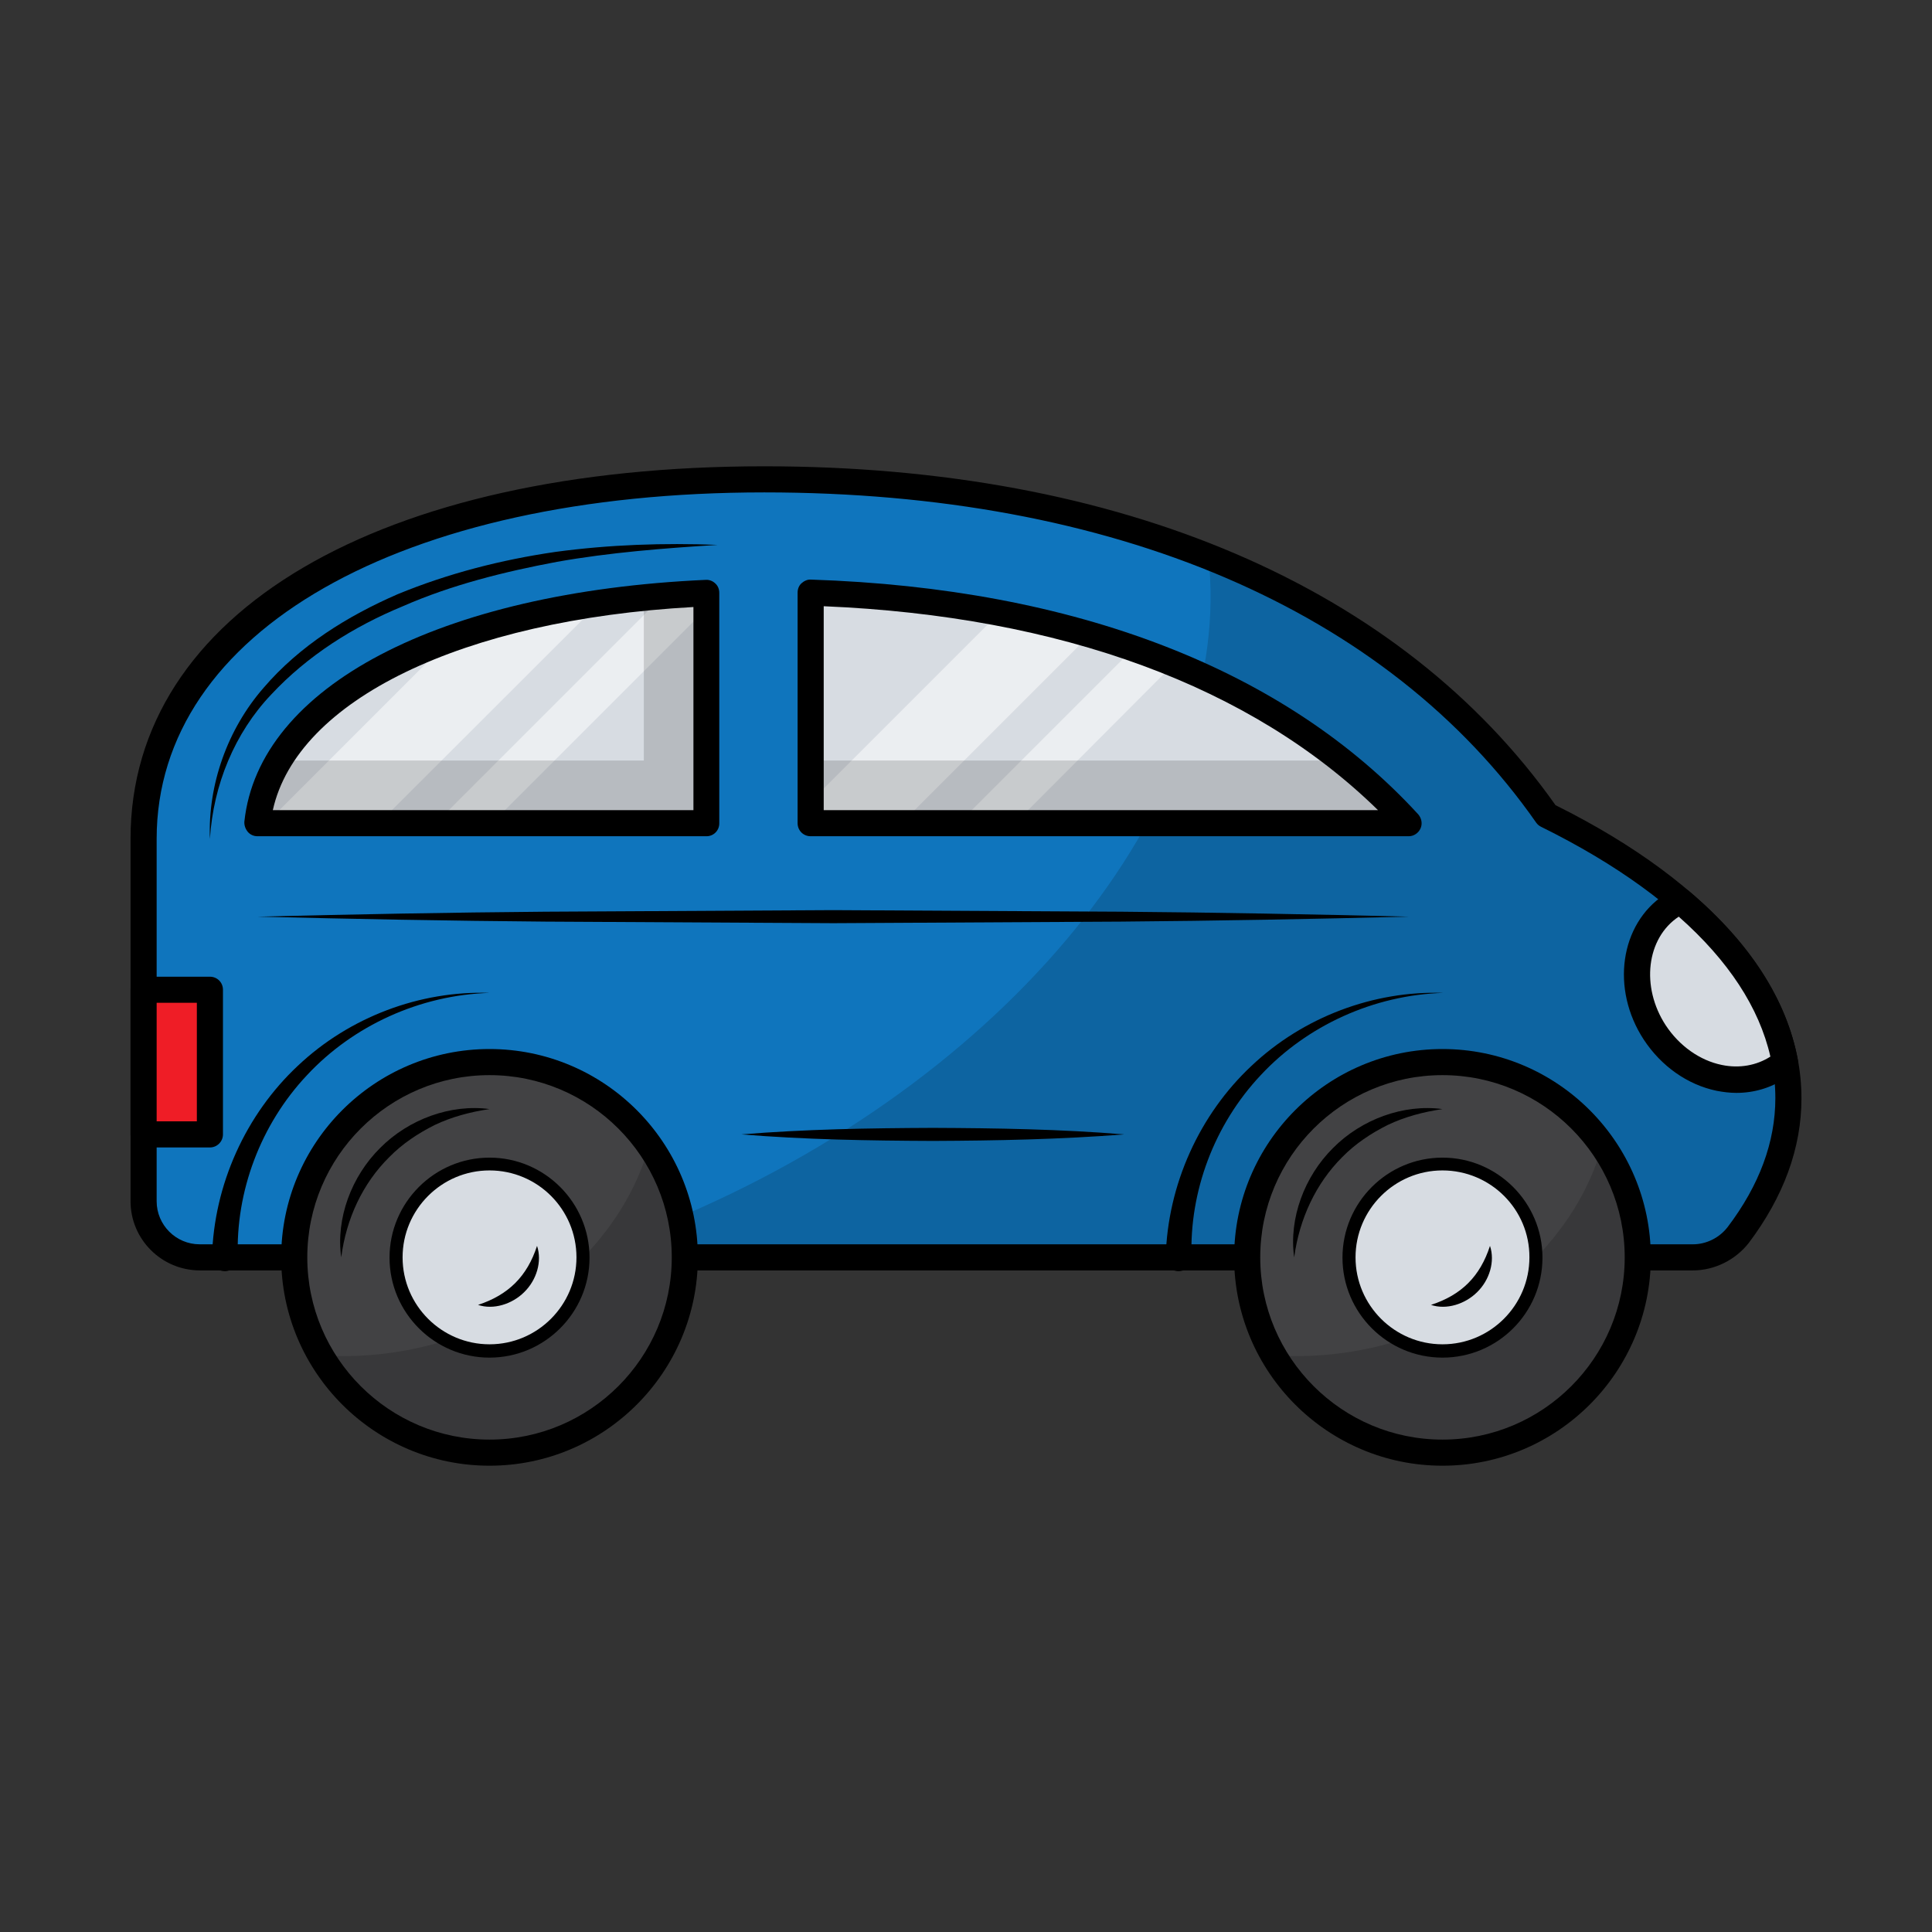 <!-- icon666.com - MILLIONS OF FREE VECTOR ICONS --><svg id="Layer_1" enable-background="new 0 0 74 74" viewBox="0 0 74 74" xmlns="http://www.w3.org/2000/svg"><rect x="0" y="0" width="74" height="74" fill="#333333" stroke="none"/><g><g><path d="m68.5 42.06c0 1.83-.68 3.6-1.92 5.23-.41.54-1.05.87-1.74.87h-57.18c-1.19 0-2.15-.96-2.15-2.15v-13.88c0-7.99 8.91-13.77 23.77-13.77 14.29 0 24.44 4.94 29.98 12.87 5.72 2.82 9.24 6.63 9.24 10.83z" fill="#0f75bd"/></g><g opacity=".15"><path d="m68.5 42.06c0 1.84-.68 3.59-1.92 5.24-.41.54-1.06.87-1.74.87h-43.07c1.49-.45 2.97-1 4.46-1.64 12.9-5.56 21.09-16.21 20.05-25.23 5.62 2.23 9.96 5.64 12.96 9.93 5.75 2.82 9.26 6.64 9.26 10.83z"/></g><g><path d="m27.06 22.72v8.81h-17.2c.52-4.89 7.35-8.37 17.2-8.81z" fill="#d7dce2"/></g><g opacity=".5"><path d="m22.95 23.1-8.43 8.42h-4.31l7.07-7.07c1.66-.58 3.56-1.05 5.67-1.35z" fill="#fff"/></g><g opacity=".5"><path d="m27.06 22.72v.59l-8.22 8.22h-2.15l8.7-8.7c.54-.05 1.1-.09 1.67-.11z" fill="#fff"/></g><g opacity=".15"><path d="m27.06 22.72v8.81h-17.2c.09-.84.37-1.65.82-2.4h13.98v-6.24c.78-.08 1.58-.13 2.4-.17z"/></g><g><path d="m53.96 31.53h-22.91v-8.83c9.96.32 17.94 3.41 22.91 8.83z" fill="#d7dce2"/></g><g opacity=".5"><path d="m41.74 24.32-7.21 7.21h-3.49v-.82l7.23-7.23c1.2.23 2.36.51 3.47.84z" fill="#fff"/></g><g opacity=".5"><path d="m44.95 25.44-6.07 6.09h-2.16l6.68-6.68c.52.17 1.05.37 1.55.59z" fill="#fff"/></g><g opacity=".15"><path d="m53.96 31.53h-22.91v-2.4h20.3c.94.73 1.81 1.53 2.61 2.4z"/></g><g><path d="m27.06 32.03h-17.2c-.14 0-.28-.06-.37-.17s-.14-.25-.13-.39c.55-5.17 7.48-8.8 17.67-9.26.13-.01.27.04.37.14.1.09.15.22.15.36v8.81c.01.28-.21.51-.49.51zm-16.61-1h16.11v-7.78c-8.86.49-15.18 3.57-16.11 7.78z"/></g><g><path d="m53.96 32.03h-22.91c-.28 0-.5-.22-.5-.5v-8.83c0-.14.05-.27.15-.36s.23-.15.36-.14c10.13.33 18.17 3.44 23.26 8.99.13.15.17.36.09.54s-.26.3-.45.3zm-22.41-1h21.23c-4.84-4.74-12.14-7.43-21.23-7.81z"/></g><g><path d="m64.84 48.66h-57.18c-1.47 0-2.66-1.19-2.66-2.65v-13.88c0-8.67 9.53-14.27 24.27-14.27 13.65 0 24.4 4.61 30.31 12.98 6.07 3.02 9.42 7 9.42 11.23 0 1.9-.68 3.76-2.02 5.54-.51.65-1.31 1.05-2.14 1.05zm-35.57-29.8c-13.92 0-23.27 5.33-23.27 13.27v13.88c0 .91.74 1.65 1.65 1.65h57.19c.52 0 1.02-.25 1.34-.67 1.21-1.6 1.82-3.25 1.82-4.93 0-3.85-3.19-7.54-8.97-10.39-.08-.04-.14-.09-.19-.16-5.7-8.16-16.2-12.65-29.57-12.65z"/></g><g><path d="m8.04 32.13c-.08-2.07.67-4.2 2.06-5.79 1.38-1.61 3.22-2.75 5.13-3.58 1.94-.8 3.98-1.32 6.04-1.62 2.07-.28 4.15-.35 6.22-.27-2.07.13-4.13.29-6.16.65-2.02.38-4.03.88-5.9 1.7-1.89.78-3.65 1.89-5.04 3.38-1.4 1.47-2.22 3.46-2.35 5.53z"/></g><g><path d="m53.96 35.11c-3.67.09-7.35.16-11.02.19l-11.02.06-11.03-.06c-3.67-.03-7.35-.1-11.02-.19 3.67-.09 7.35-.16 11.02-.19l11.02-.06 11.02.06c3.68.03 7.35.1 11.03.19z"/></g><g><path d="m43.06 43.45c-2.44.19-4.89.24-7.33.25-2.44-.01-4.89-.05-7.33-.25 2.44-.2 4.89-.24 7.33-.25 2.44.01 4.89.05 7.33.25z"/></g><g><path d="m68.37 40.69c-.09.08-.17.14-.26.19-1.49.98-3.6.39-4.73-1.34-1.12-1.71-.84-3.88.65-4.86.11-.06.22-.13.33-.18 2.2 1.86 3.6 3.96 4.01 6.19z" fill="#d7dce2"/></g><g><path d="m66.51 41.86c-.25 0-.5-.03-.76-.08-1.11-.23-2.12-.94-2.79-1.96-1.27-1.94-.91-4.43.79-5.55.15-.09.27-.16.4-.22.17-.08.38-.05.53.07 2.35 1.98 3.75 4.16 4.18 6.47.03.17-.03.35-.16.47-.11.09-.22.18-.32.24-.55.37-1.2.56-1.87.56zm-2.21-6.75c-1.24.82-1.46 2.69-.5 4.16.52.79 1.31 1.35 2.15 1.52.67.14 1.33.02 1.86-.32-.43-1.88-1.61-3.68-3.51-5.36z"/></g><g><path d="m5.5 37.91h2.54v5.54h-2.54z" fill="#ef1d26"/></g><g><path d="m8.04 43.95h-2.54c-.28 0-.5-.22-.5-.5v-5.54c0-.28.22-.5.5-.5h2.54c.28 0 .5.22.5.5v5.54c0 .27-.22.5-.5.5zm-2.04-1h1.54v-4.54h-1.54z"/></g><g><g><path d="m47.77 48.16c0-4.13 3.35-7.48 7.48-7.48s7.48 3.35 7.48 7.48-3.35 7.48-7.48 7.48-7.48-3.35-7.48-7.48z" fill="#424244"/></g><g opacity=".15"><path d="m62.73 48.16c0 4.13-3.35 7.48-7.48 7.48-2.76 0-5.18-1.5-6.47-3.73 1.44.1 2.94-.04 4.45-.46 4.16-1.18 7.2-4.19 8.14-7.59.86 1.21 1.36 2.7 1.36 4.3z"/></g><g><path d="m49.57 48.16c-.21-1.49.39-3.1 1.49-4.19 1.09-1.1 2.7-1.69 4.19-1.49-.74.11-1.45.3-2.1.61-.64.32-1.24.72-1.74 1.23-1.01 1.01-1.64 2.36-1.84 3.84z"/></g><g><path d="m51.67 48.16c0-1.98 1.61-3.58 3.58-3.58 1.98 0 3.58 1.61 3.58 3.58 0 1.98-1.61 3.58-3.58 3.58-1.98.01-3.58-1.6-3.58-3.58z" fill="#d7dce2"/></g><g><path d="m57.07 47.72c.2.6-.02 1.31-.49 1.77-.46.46-1.18.69-1.77.49 1.17-.38 1.88-1.09 2.26-2.26z"/></g><g><path d="m55.25 52c-2.11 0-3.83-1.72-3.83-3.83s1.72-3.83 3.83-3.83 3.83 1.72 3.83 3.83-1.71 3.83-3.83 3.83zm0-7.17c-1.84 0-3.33 1.5-3.33 3.33 0 1.84 1.5 3.33 3.33 3.33 1.84 0 3.33-1.5 3.33-3.33.01-1.84-1.49-3.33-3.33-3.33z"/></g><g><path d="m55.25 56.14c-4.4 0-7.98-3.58-7.98-7.98s3.58-7.98 7.98-7.98 7.98 3.58 7.98 7.98-3.58 7.98-7.98 7.98zm0-14.96c-3.85 0-6.98 3.13-6.98 6.98s3.13 6.98 6.98 6.98 6.98-3.13 6.98-6.98-3.13-6.98-6.98-6.98z"/></g></g><g><g><path d="m11.27 48.16c0-4.13 3.35-7.48 7.48-7.48s7.48 3.35 7.48 7.48-3.35 7.48-7.48 7.48-7.48-3.35-7.48-7.48z" fill="#424244"/></g><g opacity=".15"><path d="m26.23 48.16c0 4.13-3.35 7.48-7.48 7.48-2.76 0-5.18-1.5-6.47-3.73 1.44.1 2.94-.04 4.45-.46 4.16-1.18 7.2-4.19 8.14-7.59.86 1.21 1.36 2.7 1.36 4.3z"/></g><g><path d="m13.07 48.16c-.21-1.49.39-3.1 1.49-4.19 1.09-1.1 2.7-1.69 4.19-1.49-.74.11-1.45.3-2.1.61-.64.32-1.24.72-1.74 1.23-1.02 1.01-1.65 2.36-1.84 3.84z"/></g><g><path d="m15.17 48.16c0-1.98 1.61-3.58 3.58-3.58 1.98 0 3.58 1.61 3.58 3.58 0 1.98-1.61 3.58-3.58 3.58-1.98.01-3.58-1.6-3.58-3.58z" fill="#d7dce2"/></g><g><path d="m20.57 47.72c.2.6-.02 1.31-.49 1.77-.46.46-1.18.69-1.77.49 1.16-.38 1.88-1.09 2.26-2.26z"/></g><g><path d="m18.75 52c-2.11 0-3.83-1.72-3.83-3.83s1.72-3.83 3.83-3.83 3.83 1.72 3.83 3.83-1.72 3.83-3.83 3.83zm0-7.17c-1.84 0-3.33 1.5-3.33 3.33 0 1.84 1.5 3.33 3.33 3.33 1.84 0 3.33-1.5 3.33-3.33 0-1.84-1.49-3.33-3.33-3.33z"/></g><g><path d="m18.75 56.14c-4.4 0-7.98-3.58-7.98-7.98s3.58-7.98 7.98-7.98 7.98 3.58 7.98 7.98-3.58 7.98-7.98 7.98zm0-14.96c-3.85 0-6.98 3.13-6.98 6.98s3.13 6.98 6.98 6.98 6.98-3.13 6.98-6.98-3.13-6.98-6.98-6.98z"/></g></g><g><path d="m8.12 48.16c.07-2.79 1.3-5.48 3.29-7.34 1.98-1.87 4.68-2.88 7.34-2.79-2.66.08-5.22 1.25-6.99 3.15-1.78 1.89-2.74 4.46-2.65 6.99.01.28-.21.51-.48.52-.28.01-.51-.21-.52-.48.01-.02.01-.04.01-.05z"/></g><g><path d="m44.65 48.16c.07-2.79 1.3-5.48 3.29-7.34 1.98-1.87 4.68-2.88 7.34-2.79-2.66.08-5.22 1.25-6.99 3.15-1.78 1.89-2.74 4.46-2.65 6.99.01.28-.21.51-.48.52-.28.01-.51-.21-.52-.48.01-.02.01-.04.01-.05z"/></g></g></svg>